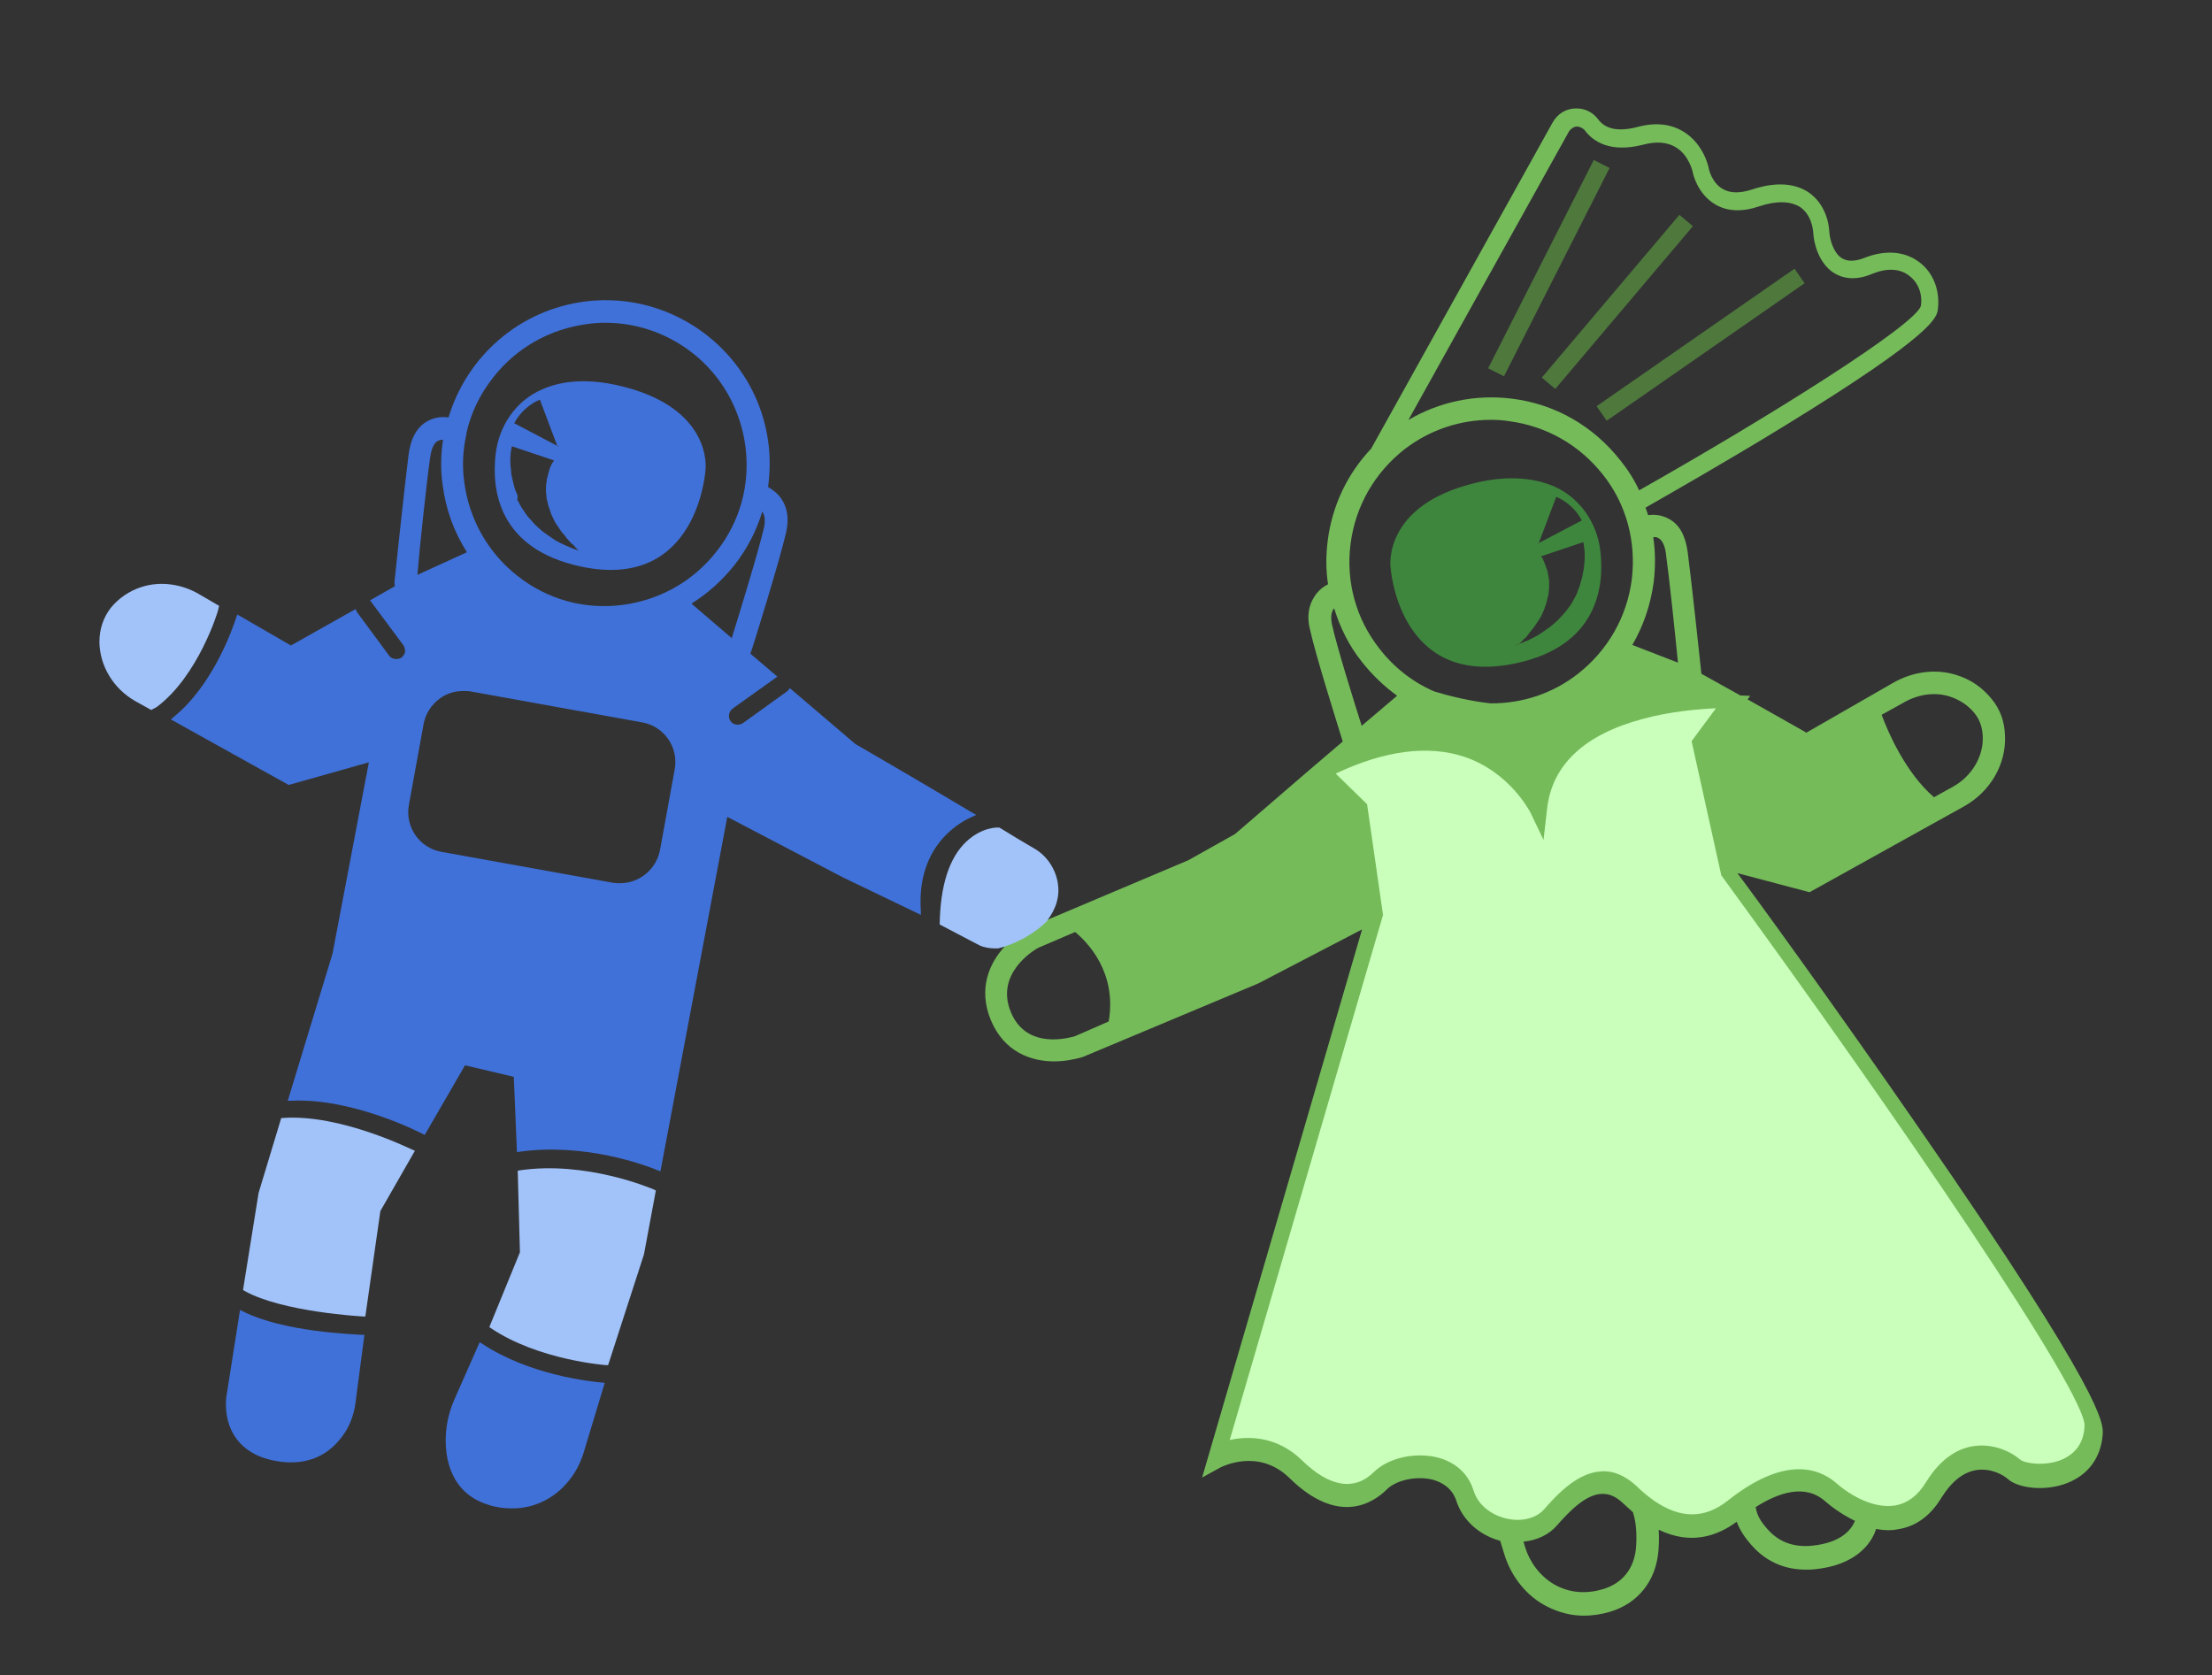 <?xml version="1.0" encoding="UTF-8" standalone="no"?>
<svg width="1104px" height="836px" viewBox="0 0 1104 836" version="1.1" xmlns="http://www.w3.org/2000/svg" xmlns:xlink="http://www.w3.org/1999/xlink">
    <rect x="0" y="0" width="1104" height="836" fill="#333333" stroke="none"/>
    <!-- Generator: Sketch 39.1 (31720) - http://www.bohemiancoding.com/sketch -->
    <title>chromium-and-node</title>
    <desc>Created with Sketch.</desc>
    <defs></defs>
    <g id="Page-1" stroke="none" stroke-width="1" fill="none" fill-rule="evenodd">
        <g id="chromium-and-node">
            <g id="Group-2" transform="translate(49, 54)">
                <g id="Page-1-Copy">
                    <path d="M707.322,277.09 C748.252,268.465 751.779,239.031 749.756,221.13 C748.185,206.973 739.378,194.17 726.325,188.621 C717.25,184.844 704.448,182.871 687.217,187.05 C641.256,198.098 644.983,228.652 644.983,228.652 C644.983,228.652 648.493,289.492 707.322,277.09 L707.322,277.09 Z M727.695,193.97 C728.999,194.438 736.119,197.496 740.481,205.736 L719.005,217.019 L727.695,193.97 Z M718.62,217.219 L718.42,217.42 C718.219,217.219 718.219,216.952 717.968,216.952 C718.152,216.952 718.152,216.952 718.62,217.219 L718.62,217.219 Z M709.545,266.978 C710.197,266.51 710.849,265.674 711.501,265.005 C712.42,264.354 713.255,263.451 713.924,262.331 C714.826,261.228 715.679,260.108 716.598,259.005 C717.5,257.701 718.353,256.331 719.272,255.027 C720.191,253.723 720.843,252.152 721.495,250.581 C722.147,249.01 722.598,247.522 723.049,245.951 C723.25,244.38 723.968,242.876 723.968,241.321 C723.968,240.653 724.169,239.75 724.169,239.098 L724.169,236.875 C724.169,235.572 723.968,234.201 723.701,232.897 C723.517,231.577 723.25,230.474 722.798,229.554 C722.147,227.599 721.495,226.028 721.027,224.924 C720.843,224.724 720.843,224.473 720.576,224.273 C720.576,224.072 720.375,224.072 720.375,224.072 L720.191,223.621 L741.199,216.567 C741.199,216.567 741.199,216.567 741.4,217.487 C741.4,217.938 741.6,218.389 741.6,218.79 C741.6,219.242 741.6,219.71 741.801,220.361 C741.985,222.568 741.985,225.443 741.6,228.785 C741.4,230.54 740.949,232.295 740.681,234.067 C740.029,235.822 739.762,237.845 738.926,239.817 C738.458,240.72 738.275,241.773 737.807,242.692 C737.355,243.594 736.904,244.447 736.236,245.55 C735.333,247.522 734.03,249.077 732.726,250.848 C731.406,252.42 730.035,253.907 728.548,255.478 C726.977,256.782 725.673,258.153 724.102,259.272 C722.531,260.376 721.227,261.228 719.656,262.331 C718.353,263.25 716.782,263.902 715.679,264.554 C714.375,265.206 713.255,265.858 712.152,266.125 C711.049,266.577 710.197,267.045 709.478,267.228 C707.907,267.88 707.055,268.148 707.055,268.148 C707.055,268.148 708.425,268.081 709.545,266.978 L709.545,266.978 Z" id="Fill-1" fill="#3E863D"></path>
                    <path d="M240.798,228.719 C299.611,241.321 303.137,180.264 303.137,180.264 C303.137,180.264 306.931,149.777 260.904,138.679 C243.673,134.5 230.804,136.255 221.795,140.25 C208.542,145.799 199.935,158.585 198.364,172.759 C196.342,190.46 199.668,219.827 240.798,228.719 L240.798,228.719 Z M229.951,168.514 C229.951,168.514 229.768,168.714 229.5,168.965 L229.3,168.781 L229.951,168.514 L229.951,168.514 Z M220.492,145.532 L229.116,168.514 L207.64,157.215 C212.069,149.058 218.921,145.983 220.492,145.532 L220.492,145.532 Z M208.743,191.947 C207.823,189.992 207.439,187.969 206.988,186.214 C206.52,184.242 206.069,182.42 206.069,180.916 C205.601,177.59 205.601,174.514 205.868,172.492 C205.868,172.04 205.868,171.389 206.069,170.937 C206.069,170.469 206.269,170.018 206.269,169.617 L206.453,168.714 L227.478,175.768 L227.277,176.219 C227.277,176.219 227.277,176.219 227.093,176.42 C227.093,176.603 226.893,176.871 226.626,177.071 C226.174,177.974 225.322,179.478 224.871,181.701 C224.403,182.821 224.403,183.924 223.951,185.027 C223.951,186.147 223.5,187.702 223.5,189.022 L223.5,191.228 C223.5,191.88 223.701,192.8 223.701,193.451 C223.701,195.023 224.353,196.527 224.603,198.098 C225.071,199.652 225.723,201.157 226.174,202.728 C226.826,204.032 227.478,205.603 228.397,207.174 C229.3,208.478 230.152,209.848 231.071,211.152 C231.99,212.255 233.027,213.375 233.745,214.478 C234.664,215.581 235.517,216.434 236.169,217.152 C237.071,217.804 237.723,218.456 238.124,219.108 C239.227,220.228 239.879,220.88 239.879,220.88 C239.879,220.88 238.976,220.428 237.472,219.96 C236.82,219.76 235.701,219.308 234.798,218.857 C233.678,218.389 232.575,217.938 231.272,217.286 C229.951,216.634 228.581,215.982 227.277,215.063 C225.974,214.144 224.403,213.107 222.848,212.004 C221.277,210.884 219.974,209.581 218.403,208.21 C217.099,206.906 215.729,205.135 214.225,203.58 C213.121,201.809 211.818,200.237 210.698,198.282 C210.247,197.379 209.779,196.326 209.127,195.407 C209.662,193.786 209.194,192.866 208.743,191.947 L208.743,191.947 Z" id="Fill-2" fill="#4071D9"></path>
                    <polygon id="Fill-3" fill-opacity="0.5" fill="#6BBF47" points="693.735 129.803 746.431 25.857 754.336 29.835 701.64 133.781"></polygon>
                    <polygon id="Fill-4" fill-opacity="0.5" fill="#6BBF47" points="720.509 134.433 789.182 53.218 795.917 58.885 727.227 140.116"></polygon>
                    <polygon id="Fill-5" fill-opacity="0.5" fill="#6BBF47" points="747.868 148.724 846.641 80.112 851.672 87.366 752.898 155.978"></polygon>
                    <path d="M72.098,600.411 L70.794,599.76 L63.942,643.3 C63.942,643.768 62.17,655.051 69.223,664.327 C74.12,670.729 81.825,674.506 92.204,675.626 C93.775,675.826 95.078,675.826 96.382,675.826 C108.332,675.826 115.836,670.077 120.281,664.778 C124.727,659.697 127.601,653.028 128.437,645.975 L132.883,612.162 L131.579,612.162 C127.601,611.894 92.471,610.791 72.098,600.411 L72.098,600.411 Z" id="Fill-7" fill="#4071D9"></path>
                    <path d="M92.02,503.97 L91.368,503.97 L80.07,541.326 L72.298,589.764 L72.95,590.216 C91.953,600.863 131.964,603.019 132.432,603.019 L133.334,603.019 L140.838,550.402 L158.086,520.3 L156.966,519.849 C156.782,519.899 120.933,501.764 92.02,503.97 L92.02,503.97 Z" id="Fill-8" fill="#A2C3FA"></path>
                    <path d="M60.349,248.358 L50.171,242.424 C41.346,237.327 30.901,236.023 21.825,238.898 C15.625,240.853 10.344,244.447 6.366,249.277 C2.572,254.175 0.617,259.924 0.617,266.51 C0.817,278.46 7.67,289.759 18.5,295.893 L26.472,300.339 L29.346,298.768 C50.104,283.107 59.831,250.982 59.831,250.581 L60.349,248.358 Z" id="Fill-9" fill="#A2C3FA"></path>
                    <path d="M191.512,616.541 L190.392,615.889 L177.79,644.42 C174.013,653.028 172.71,662.104 173.813,670.929 C175.584,684.434 182.888,693.443 194.838,697.037 C198.815,698.341 202.81,698.809 206.587,698.809 C212.336,698.809 218.085,697.488 223.366,694.63 C232.174,689.983 239.026,681.376 242.169,671.38 L252.815,636.18 L251.511,635.996 C245.695,635.528 215.144,632.269 191.512,616.541 L191.512,616.541 Z" id="Fill-10" fill="#4071D9"></path>
                    <path d="M210.314,530.094 L209.394,530.295 L210.498,570.961 L195.222,608.317 L195.874,608.769 C219.773,624.898 253.4,627.305 253.6,627.305 L254.503,627.305 L272.402,572.014 L278.335,540.14 L277.416,539.688 C276.179,539.17 243.673,525.197 210.314,530.094 L210.314,530.094 Z" id="Fill-11" fill="#A2C3FA"></path>
                    <path d="M436.256,353.608 L438.211,352.705 L436.256,351.586 C408.846,335.206 377.894,317.304 377.894,317.304 L345.187,289.425 L344.535,290.344 C344.335,290.545 344.084,290.796 343.883,290.996 L321.755,306.925 C319.8,308.229 316.859,307.844 315.555,305.822 C314.903,304.902 314.636,303.599 314.903,302.496 C315.087,301.376 315.806,300.273 316.658,299.621 L338.986,283.692 L325.466,272.193 C325.666,271.992 325.666,271.541 325.934,271.089 C326.585,269.318 339.839,226.88 343.432,211.403 C344.736,205.202 344.084,199.652 341.209,195.29 C339.254,192.215 336.563,190.393 334.357,189.072 C335.259,182.036 335.46,174.715 334.541,167.411 C328.992,122.75 287.862,90.892 243.205,96.442 C210.046,100.62 183.941,124.054 174.866,154.34 C171.79,153.889 168.197,154.156 164.487,156.112 C159.189,158.987 156.064,164.536 154.944,172.692 C152.988,188.17 147.891,235.956 147.891,236.357 C147.891,237.26 147.891,237.912 148.092,238.563 L135.691,245.617 L152.27,267.947 C152.922,268.866 153.189,270.17 153.189,271.273 C152.988,272.393 152.27,273.496 151.417,274.148 C149.462,275.452 146.521,275.067 145.217,273.246 L129.089,251.367 C129.089,251.367 128.905,251.166 128.905,250.915 L128.437,249.996 L96.198,268.148 L69.424,252.67 L68.973,253.974 C67.201,259.523 57.474,287.804 37.569,303.933 L36.265,305.036 L95.078,337.746 L135.106,326.447 L116.955,421.97 L94.627,495.362 L96.198,495.362 C126.933,493.791 160.76,511.291 162.064,511.943 L162.983,512.394 L183.088,477.662 L207.439,483.411 L209.01,521.019 L210.113,520.818 C243.272,516.188 273.572,527.671 279.321,530.094 L280.625,530.546 L313.984,353.675 L371.493,383.777 L410.601,402.581 L410.601,400.809 C408.195,366.862 431.626,355.63 436.256,353.608 L436.256,353.608 Z M260.519,386.786 C259.4,386.786 258.096,386.786 256.993,386.585 L171.205,371.108 C160.359,369.152 153.055,358.706 155.078,347.674 L162.398,307.46 C163.3,302.161 166.375,297.531 170.804,294.389 C174.147,291.982 178.125,290.862 182.303,290.862 C183.406,290.862 184.71,290.862 185.829,291.063 L271.617,306.54 C282.447,308.496 289.767,318.942 287.745,329.974 L280.424,370.189 C278.603,379.732 270.246,386.786 260.519,386.786 L260.519,386.786 Z M331.666,201.675 C332.786,203.447 332.986,206.121 332.335,209.196 C329.46,221.598 319.533,253.857 316.207,264.487 L296.101,247.255 C304.257,242.157 311.377,235.755 317.577,228 C323.978,219.827 328.608,210.751 331.482,201.224 C331.482,201.29 331.482,201.491 331.666,201.675 L331.666,201.675 Z M197.06,134.5 C208.542,119.674 225.389,110.147 244.124,107.724 C247.199,107.272 250.074,107.072 252.948,107.072 C268.608,107.072 283.683,112.17 296.285,121.897 C311.109,133.38 320.636,150.228 323.059,168.965 C325.466,187.769 320.385,206.321 308.686,221.13 C297.204,235.956 280.358,245.5 261.622,247.907 C242.82,250.33 224.286,245.232 209.461,233.549 C194.637,222.05 185.111,205.202 182.687,186.465 C181.584,178.308 182.035,170.336 183.807,162.58 L183.807,162.112 C185.963,152.384 190.392,142.924 197.06,134.5 L197.06,134.5 Z M165.657,174.514 C166.108,171.455 166.96,167.477 169.434,166.107 C170.353,165.639 171.205,165.438 172.125,165.438 C171.005,172.759 170.804,180.264 171.924,187.969 C173.495,200.371 177.673,211.603 184.058,221.598 L159.323,232.897 C160.309,220.295 163.885,186.933 165.657,174.514 L165.657,174.514 Z" id="Fill-12" fill="#4071D9"></path>
                    <path d="M818.112,381.755 L854.145,391.282 L931.309,348.393 C944.378,341.072 952.334,327.367 951.682,313.193 C951.481,306.139 949.275,299.938 945.03,294.857 C940.384,289.107 934.651,285.129 927.532,282.906 C917.153,279.58 905.654,281.135 895.677,286.884 L852.574,311.638 L823.21,295.041 L824.513,293.286 L819.616,293.085 L800.163,282.255 C799.043,271.608 795.065,234.719 793.31,221.465 C792.19,213.308 789.132,207.558 783.767,204.884 C780.241,202.928 776.464,202.661 773.589,203.112 C773.121,201.809 772.67,200.438 772.285,199.335 C783.115,193.134 812.296,176.537 841.477,158.652 C916.886,112.437 917.738,104.264 918.189,100.286 C919.309,91.009 915.966,82.134 908.93,76.852 C901.61,71.303 891.883,70.651 881.705,74.629 C876.808,76.585 873.081,76.585 870.206,74.83 C866.028,72.139 864.273,65.554 864.006,61.759 C863.555,53.603 859.828,46.299 853.828,42.12 C848.931,38.777 840.106,35.718 825.483,40.549 C819.55,42.504 814.653,42.504 810.859,40.348 C805.31,37.273 803.806,30.169 803.806,29.969 C803.806,29.517 801.399,18.018 791.405,11.817 C785.004,7.839 777.249,6.92 768.174,9.393 C758.631,11.817 752.23,10.513 748.52,5.415 C745.846,1.889 741.667,-0.134 737.021,0.134 C732.392,0.334 728.414,2.808 725.991,6.987 L635.306,169.951 C623.373,182.554 615.853,198.482 613.646,215.915 C612.727,223.22 612.727,230.54 613.83,237.594 C611.607,238.697 608.933,240.653 606.978,243.795 C604.103,248.241 603.201,253.723 604.755,259.924 C607.63,272.978 617.825,305.237 621.151,316.068 L602.8,331.746 L567.419,362.233 L544.171,375.286 L472.957,405.389 C477.587,399.388 479.341,393.171 478.305,386.786 C477.185,379.916 473.007,373.531 467.007,370.005 C460.155,366.01 458.333,364.907 449.709,359.625 C448.857,359.425 441.152,359.224 433.381,366.478 C424.958,374.434 420.596,388.156 420.328,407.144 L439.782,417.34 C442.005,418.443 444.879,418.894 447.938,418.894 C449.258,418.894 450.813,418.71 452.384,418.443 C444.612,426.867 439.13,439.67 445.531,455.131 C452.183,471.076 465.637,475.706 477.135,475.706 C482.684,475.706 487.765,474.603 491.492,473.483 L579.034,436.795 L630.811,409.835 L550.973,683.398 L560.232,678.3 C560.433,678.3 578.783,668.372 594.51,683.582 C619.245,707.935 636.744,695.733 643.145,689.332 C647.774,684.702 657.769,682.479 665.924,684.434 C670.103,685.554 675.651,688.228 677.874,695.081 C680.949,704.609 689.172,712.113 699.751,714.988 L701.707,721.39 C705.233,733.14 713.205,742.868 723.383,747.899 C729.133,750.773 735.133,752.345 741.534,752.345 C745.712,752.345 750.157,751.693 754.586,750.389 C768.492,746.21 777.366,735.095 778.686,720.287 C778.87,718.515 779.138,714.336 778.87,709.439 C795.266,717.412 808.519,712.314 817.778,705.461 C819.349,709.64 821.772,713.233 824.831,716.76 C829.928,722.693 838.552,729.362 852.257,729.362 C853.828,729.362 855.315,729.362 856.886,729.162 C876.34,727.206 884.763,717.211 887.371,709.055 C890.713,709.706 894.423,709.974 898.017,709.255 C907.092,707.935 914.412,702.586 919.894,693.577 C924.975,685.42 930.724,680.774 937.392,679.671 C944.696,678.568 950.896,682.094 953.32,684.301 C958.4,688.747 971.854,690.502 982.952,686.072 C993.33,681.894 999.531,673.47 1000.45,661.97 C1000.784,656.371 1001.887,643.501 909.448,509.987 C867.014,448.478 823.661,388.992 818.112,381.755 Z M901.276,296.545 C908.596,292.367 916.952,291.264 924.256,293.67 C929.153,295.242 933.331,298.116 936.406,301.844 C939.08,305.17 940.384,308.88 940.584,313.594 C941.036,323.505 935.036,333.501 925.76,338.599 L916.234,343.88 C901.877,331.478 893.253,311.17 890.111,302.746 L901.276,296.545 Z M778.737,214.545 C781.16,215.849 782.263,219.827 782.53,222.969 C784.101,234 786.976,261.679 788.463,276.705 L765.684,267.88 C771.232,258.353 774.759,247.974 776.33,236.675 C777.249,229.17 777.249,221.398 776.129,214.144 C776.982,213.893 777.901,214.094 778.737,214.545 L778.737,214.545 Z M734.096,11.55 C734.999,10.246 736.302,9.343 737.873,9.143 C739.445,9.143 740.748,9.795 741.851,10.898 C746.029,16.647 754.653,22.397 771.049,18.219 C777.7,16.447 783.182,16.915 787.427,19.522 C794.079,23.5 795.851,31.924 795.851,31.924 C795.851,32.392 798.073,42.772 807.149,48.054 C813.082,51.58 820.653,51.848 829.009,48.973 C837.633,46.098 844.686,46.299 849.583,49.424 C854.864,53.218 855.783,59.603 855.984,62.027 C856.167,67.125 858.658,77.304 866.162,82.134 C869.939,84.558 876.34,86.58 885.616,82.585 C892.668,79.727 899.32,79.911 903.966,83.705 C908.395,87.031 910.618,92.781 909.699,98.715 C906.64,108.259 836.714,152.451 769.077,190.71 C766.67,185.429 763.528,180.531 759.818,175.885 C746.297,158.652 727.11,147.554 705.434,144.947 C687.284,142.724 669.384,146.518 653.925,155.594 L734.096,11.55 Z M625.061,217.42 C627.485,198.616 637.011,182.036 651.835,170.336 C664.437,160.608 679.445,155.527 695.172,155.527 C698.047,155.527 701.122,155.711 703.996,156.179 C722.798,158.585 739.378,168.129 751.06,182.938 C762.809,197.764 767.639,216.3 765.433,235.104 C763.01,253.907 753.483,270.504 738.659,282.188 C726.057,292.116 710.581,297.197 694.854,297.013 C684.476,295.893 673.83,293.219 666.777,291.063 C656.131,286.433 646.671,279.112 639.368,269.585 C627.735,254.76 622.655,236.223 625.061,217.42 L625.061,217.42 Z M615.786,257.634 C615.134,254.559 615.334,251.885 616.454,250.13 C616.454,249.929 616.638,249.929 616.905,249.678 C619.78,259.206 624.41,268.465 630.811,276.438 C635.908,282.84 641.841,288.589 648.309,293.219 L630.61,308.229 C626.432,295.041 618.209,268.733 615.786,257.634 L615.786,257.634 Z M487.581,463.103 C485.358,463.755 463.481,470.424 455.526,451.153 C447.553,431.898 466.807,420.398 469.03,419.095 L487.581,411.139 C493.514,416.036 508.589,431.045 504.344,455.799 L487.581,463.103 Z M767.522,718.515 C766.87,725.836 763.344,735.296 751.127,739.09 C742.971,741.497 735.199,741.046 728.147,737.519 C720.642,733.725 714.626,726.488 712.019,717.612 L711.367,715.389 C718.219,714.737 724.169,711.863 728.147,707.216 C734.347,700.179 742.319,691.939 750.274,691.555 C754.068,691.354 757.595,692.858 761.305,696.452 C763.077,698.023 764.648,699.527 766.202,700.898 L766.018,700.898 C767.907,706.313 767.907,713.618 767.522,718.515 L767.522,718.515 Z M855.516,717.412 C846.257,718.331 838.736,715.64 833.003,708.988 C829.477,705.01 827.906,702.135 827.254,698.157 C838.736,690.836 851.989,686.39 861.984,695.282 C864.206,697.237 869.755,701.667 876.808,705.01 C875.17,708.988 870.541,715.841 855.516,717.412 L855.516,717.412 Z" id="Fill-6" fill="#75BB5A"></path>
                    <path d="M959.211,674.389 C954.565,670.411 945.69,666.232 935.963,667.737 C929.562,668.639 920.287,672.634 912.331,685.621 C908.153,692.474 903.056,696.268 896.655,697.371 C886.476,698.942 874.995,692.741 867.674,686.34 C858.399,678.183 841.168,672.818 813.291,694.948 C801.809,704.024 789.859,704.024 776.806,695.148 C773.731,692.992 770.656,690.518 767.781,687.643 C762.233,682.546 756.3,679.871 750.099,680.323 C738.801,680.991 729.074,690.719 721.771,699.126 C717.977,703.572 710.924,705.528 703.62,704.024 C696.952,702.72 688.997,698.29 686.373,689.666 C683.699,681.242 677.114,675.492 668.039,673.286 C665.365,672.634 662.49,672.367 659.615,672.367 C650.791,672.367 642.117,675.425 636.836,680.523 C627.092,690.251 614.507,688.295 600.602,674.59 C588.652,663.09 574.747,662.438 564.753,664.661 L641.265,402.648 L633.309,347.357 L617.632,332.08 C641.983,320.58 663.593,317.706 681.743,323.656 C704.723,331.411 714.45,351.067 714.718,351.268 L721.37,365.174 L723.141,349.697 C725.548,327.835 741.676,312.558 770.923,304.785 C784.828,300.991 798.8,299.888 807.424,299.487 L795.274,315.884 L810.098,382.875 C899.212,504.889 992.754,642.264 991.383,657.742 C990.999,665.965 987.021,671.514 979.768,674.59 C971.345,677.916 961.417,676.345 959.211,674.389 Z" id="Path-Copy" fill="#CAFFBB"></path>
                </g>
            </g>
            <path d="M522.838,459.466 L522.516,459.602 C527.223,453.5 529.008,447.178 527.954,440.685 C526.816,433.7 522.567,427.208 516.466,423.621 C509.498,419.559 507.646,418.438 498.876,413.067 C498.01,412.863 490.175,412.659 482.273,420.035 C473.707,428.125 469.272,442.079 469,461.387 L488.782,471.754 C491.042,472.876 493.965,473.335 497.075,473.335 C497.471,473.335 497.888,473.318 498.32,473.289 C507.592,470.826 516.071,466.132 522.838,459.466 Z" id="Combined-Shape" fill="#A2C3FA"></path>
        </g>
    </g>
</svg>